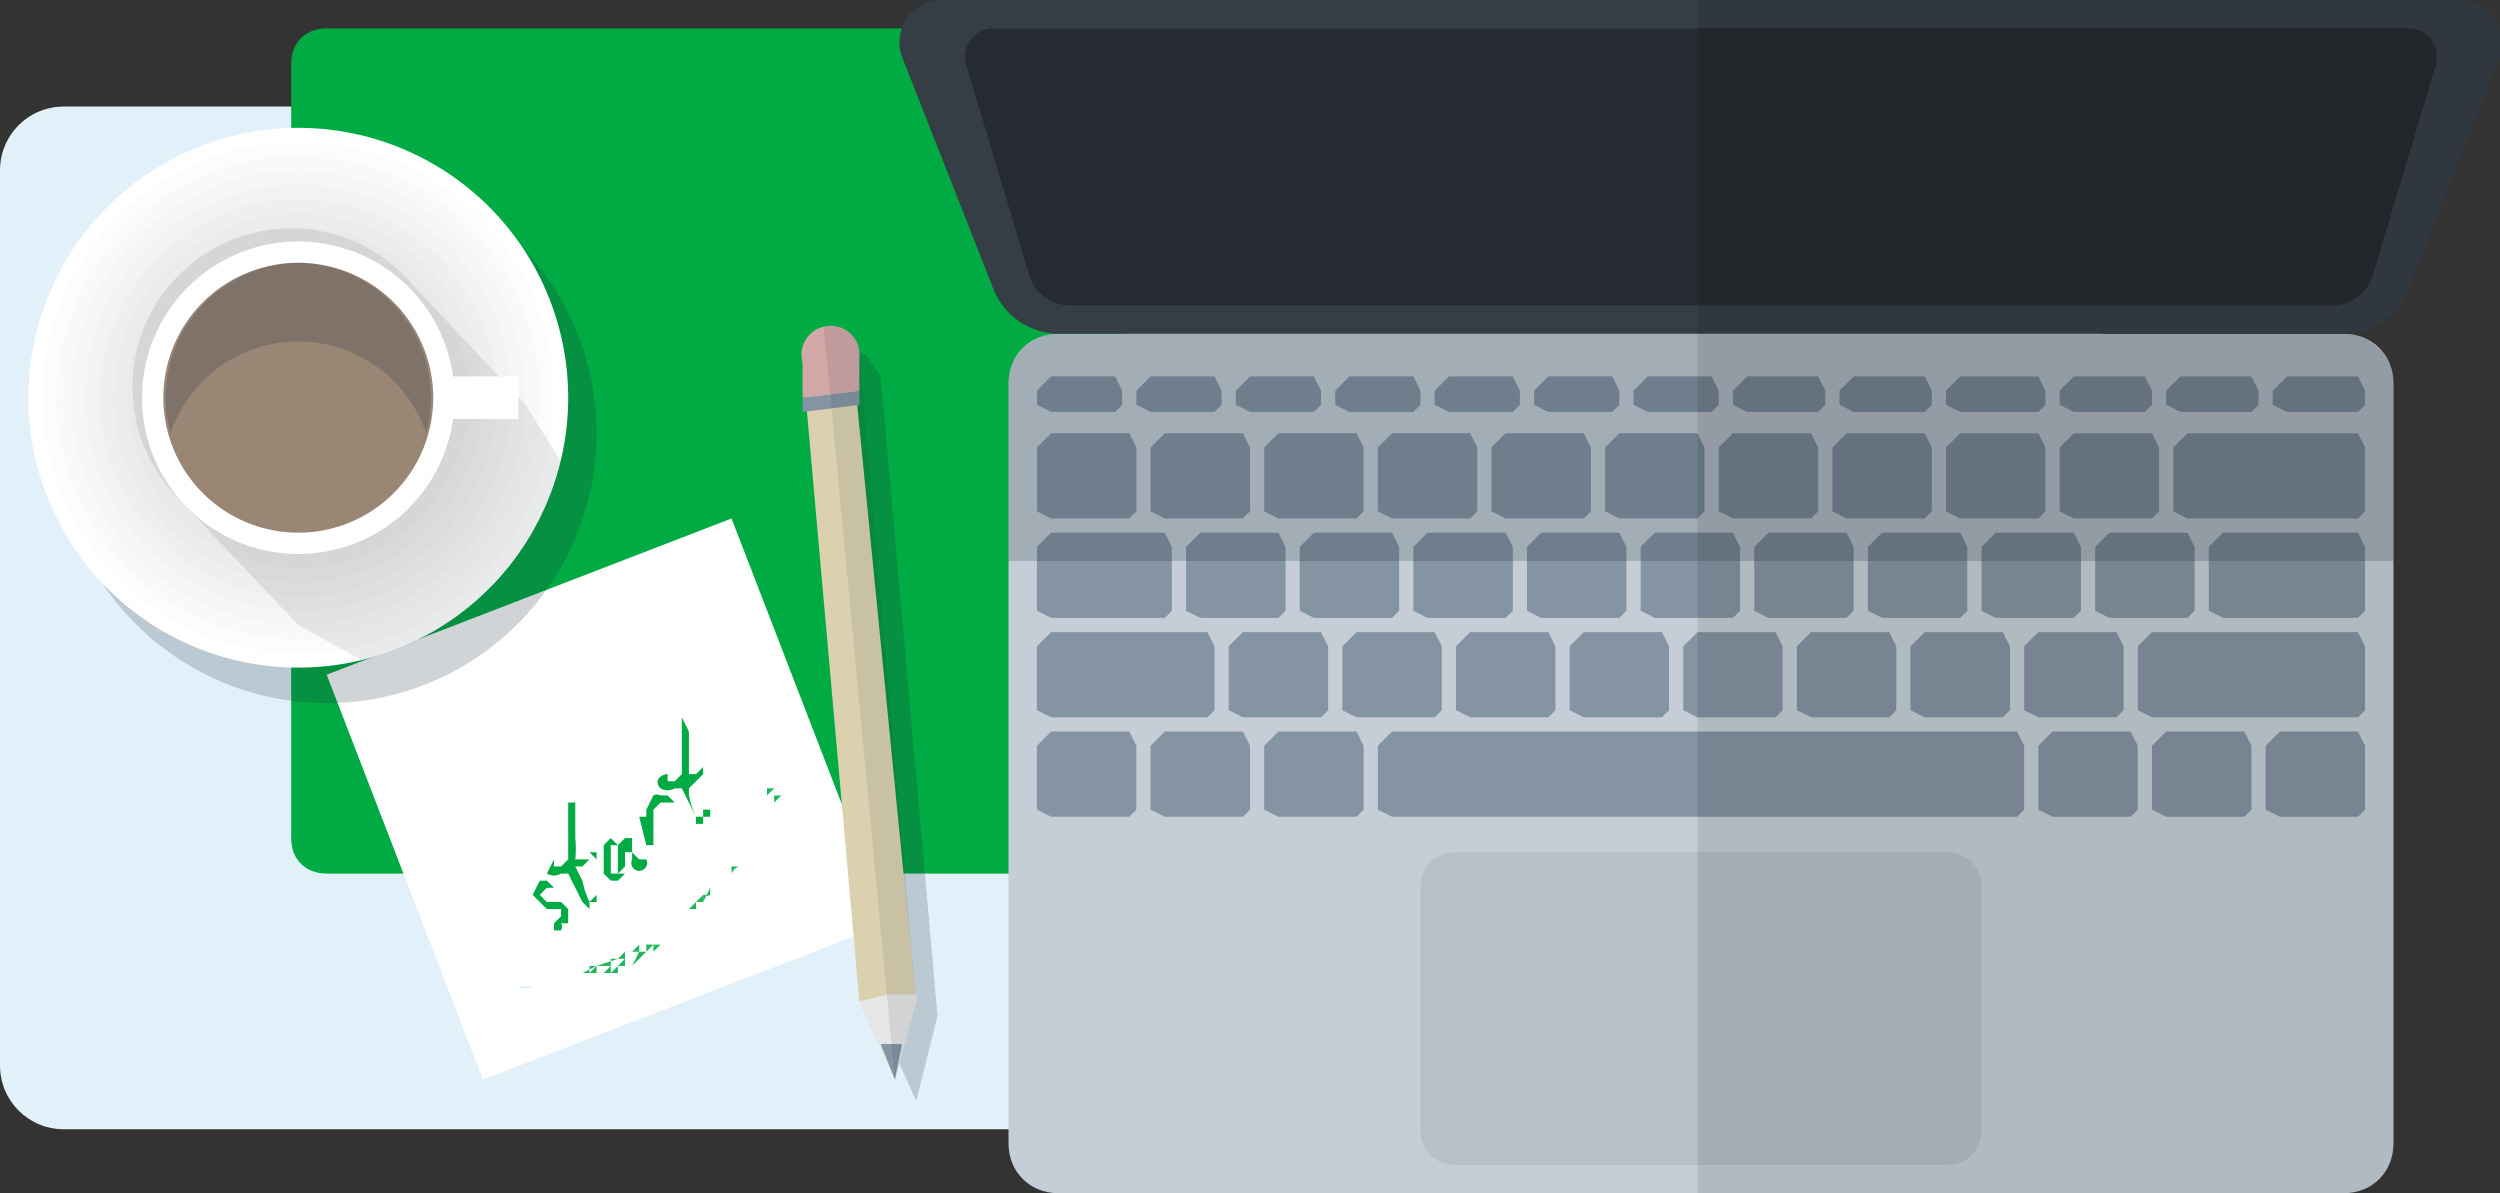 <svg xmlns="http://www.w3.org/2000/svg" fill="none" viewBox="0 0 352 168"><rect x="0" y="0" width="352" height="168" fill="#333333" stroke="none"/><defs/><g clip-path="url(#a)"><path fill="#E2F1F9" d="M287 15H9c-5 0-9 4-9 9v126c0 5 4 9 9 9h278c5 0 9-4 9-9V24c0-5-4-9-9-9z"/><path fill="#00AB44" d="M153 4H46c-3 0-5 2-5 5v109c0 3 2 5 5 5h107c3 0 5-2 5-5V9c0-3-2-5-5-5z"/><path fill="#C5CED6" d="M330 47H149c-4 0-7 3-7 7v107c0 4 3 7 7 7h181c4 0 7-3 7-7V54c0-4-3-7-7-7z"/><path fill="#353D45" d="M330 47H149a10 10 0 01-9-6L127 8a6 6 0 016-8h213a6 6 0 016 8l-13 33a10 10 0 01-9 6z"/><path fill="#252B30" d="M145 39l-9-30a4 4 0 014-5h199a4 4 0 014 5l-9 30a6 6 0 01-6 4H151a6 6 0 01-6-4z"/><path fill="#8494A3" d="M159 103h-11l-2 2v9l2 1h11l1-1v-9l-1-2zM170 89h-22l-2 2v9l2 1h22l1-1v-9l-1-2zM175 103h-11l-2 2v9l2 1h11l1-1v-9l-1-2zM186 89h-11l-2 2v9l2 1h11l1-1v-9l-1-2zM164 75h-16l-2 2v9l2 1h16l1-1v-9l-1-2zM180 75h-11l-2 2v9l2 1h11l1-1v-9l-1-2zM159 61h-11l-2 2v9l2 1h11l1-1v-9l-1-2zM157 53h-9l-2 2v2l2 1h9l1-1v-2l-1-2zM171 53h-9l-2 2v2l2 1h9l1-1v-2l-1-2zM185 53h-9l-2 2v2l2 1h9l1-1v-2l-1-2zM199 53h-9l-2 2v2l2 1h9l1-1v-2l-1-2zM213 53h-9l-2 2v2l2 1h9l1-1v-2l-1-2zM227 53h-9l-2 2v2l2 1h9l1-1v-2l-1-2zM241 53h-9l-2 2v2l2 1h9l1-1v-2l-1-2zM256 53h-10l-2 2v2l2 1h10l1-1v-2l-1-2zM271 53h-10l-2 2v2l2 1h10l1-1v-2l-1-2zM287 53h-11l-2 2v2l2 1h11l1-1v-2l-1-2zM302 53h-10l-2 2v2l2 1h10l1-1v-2l-1-2zM317 53h-10l-2 2v2l2 1h10l1-1v-2l-1-2zM332 53h-10l-2 2v2l2 1h10l1-1v-2l-1-2zM175 61h-11l-2 2v9l2 1h11l1-1v-9l-1-2zM191 61h-11l-2 2v9l2 1h11l1-1v-9l-1-2zM207 61h-11l-2 2v9l2 1h11l1-1v-9l-1-2zM223 61h-11l-2 2v9l2 1h11l1-1v-9l-1-2zM239 61h-11l-2 2v9l2 1h11l1-1v-9l-1-2zM255 61h-11l-2 2v9l2 1h11l1-1v-9l-1-2zM271 61h-11l-2 2v9l2 1h11l1-1v-9l-1-2zM287 61h-11l-2 2v9l2 1h11l1-1v-9l-1-2zM303 61h-11l-2 2v9l2 1h11l1-1v-9l-1-2zM332 61h-24l-2 2v9l2 1h24l1-1v-9l-1-2zM196 75h-11l-2 2v9l2 1h11l1-1v-9l-1-2zM212 75h-11l-2 2v9l2 1h11l1-1v-9l-1-2zM228 75h-11l-2 2v9l2 1h11l1-1v-9l-1-2zM244 75h-11l-2 2v9l2 1h11l1-1v-9l-1-2zM260 75h-11l-2 2v9l2 1h11l1-1v-9l-1-2zM276 75h-11l-2 2v9l2 1h11l1-1v-9l-1-2zM292 75h-11l-2 2v9l2 1h11l1-1v-9l-1-2zM308 75h-11l-2 2v9l2 1h11l1-1v-9l-1-2zM332 75h-19l-2 2v9l2 1h19l1-1v-9l-1-2zM202 89h-11l-2 2v9l2 1h11l1-1v-9l-1-2zM218 89h-11l-2 2v9l2 1h11l1-1v-9l-1-2zM234 89h-11l-2 2v9l2 1h11l1-1v-9l-1-2zM250 89h-11l-2 2v9l2 1h11l1-1v-9l-1-2zM266 89h-11l-2 2v9l2 1h11l1-1v-9l-1-2zM282 89h-11l-2 2v9l2 1h11l1-1v-9l-1-2zM298 89h-11l-2 2v9l2 1h11l1-1v-9l-1-2zM332 89h-29l-2 2v9l2 1h29l1-1v-9l-1-2zM191 103h-11l-2 2v9l2 1h11l1-1v-9l-1-2zM284 103h-88l-2 2v9l2 1h88l1-1v-9l-1-2zM300 103h-11l-2 2v9l2 1h11l1-1v-9l-1-2zM316 103h-11l-2 2v9l2 1h11l1-1v-9l-1-2zM332 103h-11l-2 2v9l2 1h11l1-1v-9l-1-2z"/><path fill="#B7BFC7" d="M274 120h-69c-3 0-5 2-5 5v34c0 3 2 5 5 5h69c3 0 5-2 5-5v-34c0-3-2-5-5-5z"/><path fill="#1A2C3B" d="M330 47H149a7 7 0 00-7 7v25h195V54a7 7 0 00-7-7z" opacity=".2"/><path fill="#000" d="M346 0H239v168h91a7 7 0 007-7V54a7 7 0 00-7-7 10 10 0 009-6l13-33a6 6 0 00-6-8z" opacity=".1"/><path fill="#fff" d="M103 73L46 95l22 57 57-22-22-57z"/><path fill="#00AB44" d="M77 124l1 1s1 0 0 0h-1c-1 0 0 0 0 0l-1 1 1 1h2l1 1v2h-1a1 1 0 010 1h-1c-1 0 0 0 0 0v-1l1-1v-1h-2l-1-1-1-1 1-2h1zm-1 2c0 1 0 1 0 0zM81 113h-1c-1 0 0 0 0 0h1v5a15 15 0 010 3h2v-1h1v1l-1-1v1h0l-1 1h-1l1 2a13 13 0 001 3l1-1v-1 1c0 1 0 0 0 0v1h-1v1l-1-1-1-2-1-2h-1a2 2 0 01-2 0l1-2v1s-1 0 0 0h1l1-1v-2-2-4h1zm3 7zM91 120v1a1 1 0 010 1 1 1 0 01-2-1v-1-1 1h-1v2l-1 1c-1 0 0 0 0 0h1l-1 1h-1l-1-1v-2-1-1l1-1 1 1v0h-1v1h-1 1v3h1v-3-1l1-1v-1 1h1v2l1 1h1v-1zm-3 2zm-1-3zM95 113h-2l-1 1v5s0 1 0 0h-1l-1-4h1c1 0 0 0 0 0v-1l1-2a1 1 0 011 0h1l1 1z"/><path fill="#00AB44" d="M96 101c0 1 0 0 0 0l1 2v6h1l1-1c1 0 0 0 0 0v1l-1 1-1 1v1a13 13 0 001 3h1v-1h1c1 0 0 0 0 0h0c1 1 0 0 0 0v1h-1v1h-1v-1l-1-2-1-2h-1a2 2 0 01-2 0c-1-1 0-2 1-2v1h-1c-1 0 0 0 0 0h1c1 0 0 0 0 0h1l1-1v-1-3-4zm4 7s-1 0 0 0z"/><path fill="#20B65C" d="M110 114v-1s1 0 0 0v1-1 1zM110 114v1s-1 0 0 0c0 0-1 0 0 0v-1s0 1 0 0zM91 134l1-1h-1v1zM91 134zM93 131l-1 1 1-1zM79 138zM91 134zM91 134v-1 1zM88 136c-1 0 0 0 0 0h-1 0l-1 1h1c-1 0 0 0 0 0v-1 0h2s0-1 0 0l1-1 1-1h-1l-1 2h-1zM90 134h1-1zM91 134z"/><path fill="#20B65C" d="M87 136l1-1h0s1 0 0 0v1h-1-1 1zM93 133l-1 1h-2 1s-1 0 0 0h1v-1 0h1c1 0 0 0 0 0zm0 0h-1 1zM98 128zM99 126zM108 117zM103 123zM99 126zM94 131zM109 115zM104 122zM109 117c0-1 0 0 0 0zM109 115h1-1s1 0 0 0v1-1zM110 116zM99 127zM104 122zM95 131zM100 126zM101 126v-1 1h-1 1zM101 126zM102 124zM91 133h1-1zM106 120zM101 125zM106 120z"/><path fill="#20B65C" d="M82 138h-1l-2 1h-1-1-3l-1 1 1-1h-1 1-1 5l1-1v0h1-1c1 0 0 0 0 0h3v-1h2-1l1-1h1-1 1c1 0 0 0 0 0l2-1h1v-1h1c1 0 0 0 0 0l1-1h1v-1h0v1l1-1a4 4 0 00-1 0v1h-1v1-1 1h-1l1-1c-1 1 0 0 0 0h-1 2v-1a4 4 0 011 0v-1 1h1v-1 1h-1l1-1h1v-1h1v-1 1l1-1 1-1 1-1v1h-1s1 0 0 0l-1 1 1-1v1-1h1v-1h1-1v0h1-1 1v-1h1-1v1a66 66 0 001-2h1v-1c0 1 0 0 0 0l1-1s0 1 0 0l-1 1h1v-1h1v-1h1l-1 1 1-1c1 0 0 0 0 0a2 2 0 00-1 1l1-1 1-1 1-1v-1h1v-1 1s-1 0 0 0v-1 0h1-1 1c1 0 0 0 0 0v-1 1-1 0l1-1-1 1 1-1v-1 1l-1 1v0h1v-1 0l1-1-1 1h0s0 1 0 0v1-1 1h-1s1 0 0 0v1-1l1-1v-1 1l-1 1 1-1-1 1v1-1 1-1 1h-1 0v1c-1 0 0 0 0 0v-1 1h-1v1l-1 1-1 1-1 1h-1c-1 0 0 0 0 0v1h-1s0 1 0 0v1-1 1h-1c1 0 0 0 0 0 0 1 0 1 0 0v1a66 66 0 01-1 0 1 1 0 001 0h-1 0v1h-1 1-1v0h0v1h-1 1-1v0l-1 1-1 1v-1 1h-1v1-1h1-1v1h-1 0l-1 1h1-1v-1 1l-1 1v-1h0v1h-1l-1 1h-1v1h-1l-2 1s1 0 0 0h-1v1s-1 0 0 0h-1-1v1h-1-2s1 0 0 0h1-1v0l-1 1h-1-1-1a10 10 0 00-2 0h1-1 1l-1 1 1-1h5l2-1h1zM109 116v-1 1zM109 115v1-1zM110 115zM110 116v-1 1zM107 118zM79 138h-2 2zM104 122l1-1-1 1zM104 122zM106 121zM103 123zM106 121zM105 122zM102 124zM104 123zM102 124zM101 125z"/><path fill="#20B65C" d="M98 127h1v-1l-1 1zM99 126zM103 125h-1 1zM98 127zM99 127h0zM98 128s0-1 0 0zM99 127zM100 127c-1 0 0 0 0 0zM100 127zM99 128s-1 0 0 0zM95 129zM98 129v-1 1zM95 130zM94 130v1-1zM96 131v-1 1zM88 135v-1 0h1c-1 0 0 0 0 0h-2 1l-1 1-3 1h1-1 2v-1h2c0-1 0 0 0 0zM88 134h1-1zM84 136zM89 134v-1 1zM89 134zM89 135zM88 135h1-1zM89 135h-1 1zM84 136h-1v1h-2s1 0 0 0h1s1 0 0 0l2-1zM79 138zM79 138zM81 137zM81 138h-1 1zM81 138h-1 1zM87 136zM86 136zM86 137v-1l-1 1h1zM86 137zM84 137zM75 139zM74 139h-1 1zM113 116zM113 116v-1 1c0 1 0 0 0 0v-1 1zM110 112zM110 111zM110 111zM107 113zM110 112zM109 113v-1 1l1-1h-1v1zM109 112zM109 113v-1 1zM110 112zM112 111zM113 115zM113 113zM113 111zM113 113zM113 115c0 1 0 1 0 0zM112 112zM112 114z"/><path fill="#20B65C" d="M109 112h-1v1h-1v1h-1v1-1-1c1 0 0 0 0 0h1v-1h1-1 1v-1 1h1v-1h-1 1s1 0 0 0h1v-1 1-1 1-1h1c0 1 0 0 0 0h1v0l-1 1h0l1-1h-1 1v1c0-1 0 0 0 0v-1h-1s0 1 0 0h-1v1h-2 1v1h-1v-1 1h-1 0v1h-1s1 0 0 0v1h1c0 1 0 0 0 0v-1h1s-1 0 0 0c0 0 0-1 0 0v-1h1zM113 115zM112 115v0zM112 115zM106 113zM113 113zM113 113zM112 114zM113 113zM112 114zM112 113zM113 112zM112 113zM112 112zM112 111h1-1zM112 113zM112 111zM112 111v0zM112 110v0zM112 111zM111 112h1-1zM111 112zM111 110zM112 111zM111 111zM110 111zM111 112z"/><path fill="#20B65C" d="M108 111h1v0h-1v1l1-1h-1zM109 111zM109 111zM109 112zM109 112zM109 112zM108 112c-1 0 0 0 0 0h-1 1zM106 113zM106 113zM107 112v1-1zM107 113zM107 113zM109 113zM108 113s1 0 0 0zM108 113zM106 114zM106 114z"/><path fill="#1A2C3B" d="M46 99a38 38 0 100-76 38 38 0 000 76z" opacity=".2"/><path fill="#fff" d="M42 94a38 38 0 100-76 38 38 0 000 76z"/><path fill="#FCFCFC" d="M42 92a36 36 0 100-72 36 36 0 000 72z"/><path fill="#F9F9F9" d="M42 90a34 34 0 100-68 34 34 0 000 68z"/><path fill="#F6F6F6" d="M42 88a32 32 0 100-64 32 32 0 000 64z"/><path fill="#F3F3F3" d="M42 86a30 30 0 100-60 30 30 0 000 60z"/><path fill="#EFEFEF" d="M42 84a28 28 0 100-56 28 28 0 000 56z"/><path fill="#ECECEC" d="M42 82a26 26 0 100-52 26 26 0 000 52z"/><path fill="#E9E9E9" d="M42 80a24 24 0 100-48 24 24 0 000 48z"/><path fill="#E6E6E6" d="M42 78a22 22 0 100-44 22 22 0 000 44z"/><path fill="#1A2C3B" d="M74 57L58 40a22 22 0 00-34 29l18 19 9 5a38 38 0 0028-28l-5-8z" opacity=".1"/><path fill="#fff" d="M73 53H55v6h18v-6z"/><path fill="#fff" d="M42 78a22 22 0 100-44 22 22 0 000 44z"/><path fill="#998675" d="M42 75a19 19 0 100-38 19 19 0 000 38z"/><path fill="#1A2C3B" d="M42 37a19 19 0 00-18 24 19 19 0 0136 0 19 19 0 00-18-24zM122 50a4 4 0 00-6 4l8 90 5 11 3-12-8-90-2-3z" opacity=".2"/><path fill="#DBD1AF" d="M129 141l-3 11-5-11-8-90a4 4 0 017-1l9 91z"/><path fill="#8494A3" d="M121 55l-8 1v2l8-1v-2z"/><path fill="#E6E6E6" d="M125 140l-4 1 5 11 3-11v-1h-4z"/><path fill="#8494A3" d="M126 147h-2l2 5 1-5h-1z"/><path fill="#D1A7A7" d="M116 46a4 4 0 00-3 5v5l8-1v-5a4 4 0 00-5-4z"/><path fill="#1A2C3B" d="M121 50l8 91-3 11-10-106a4 4 0 015 4z" opacity=".1"/></g><defs><clipPath id="a"><path fill="#fff" d="M0 0h352v168H0V0z"/></clipPath></defs></svg>
